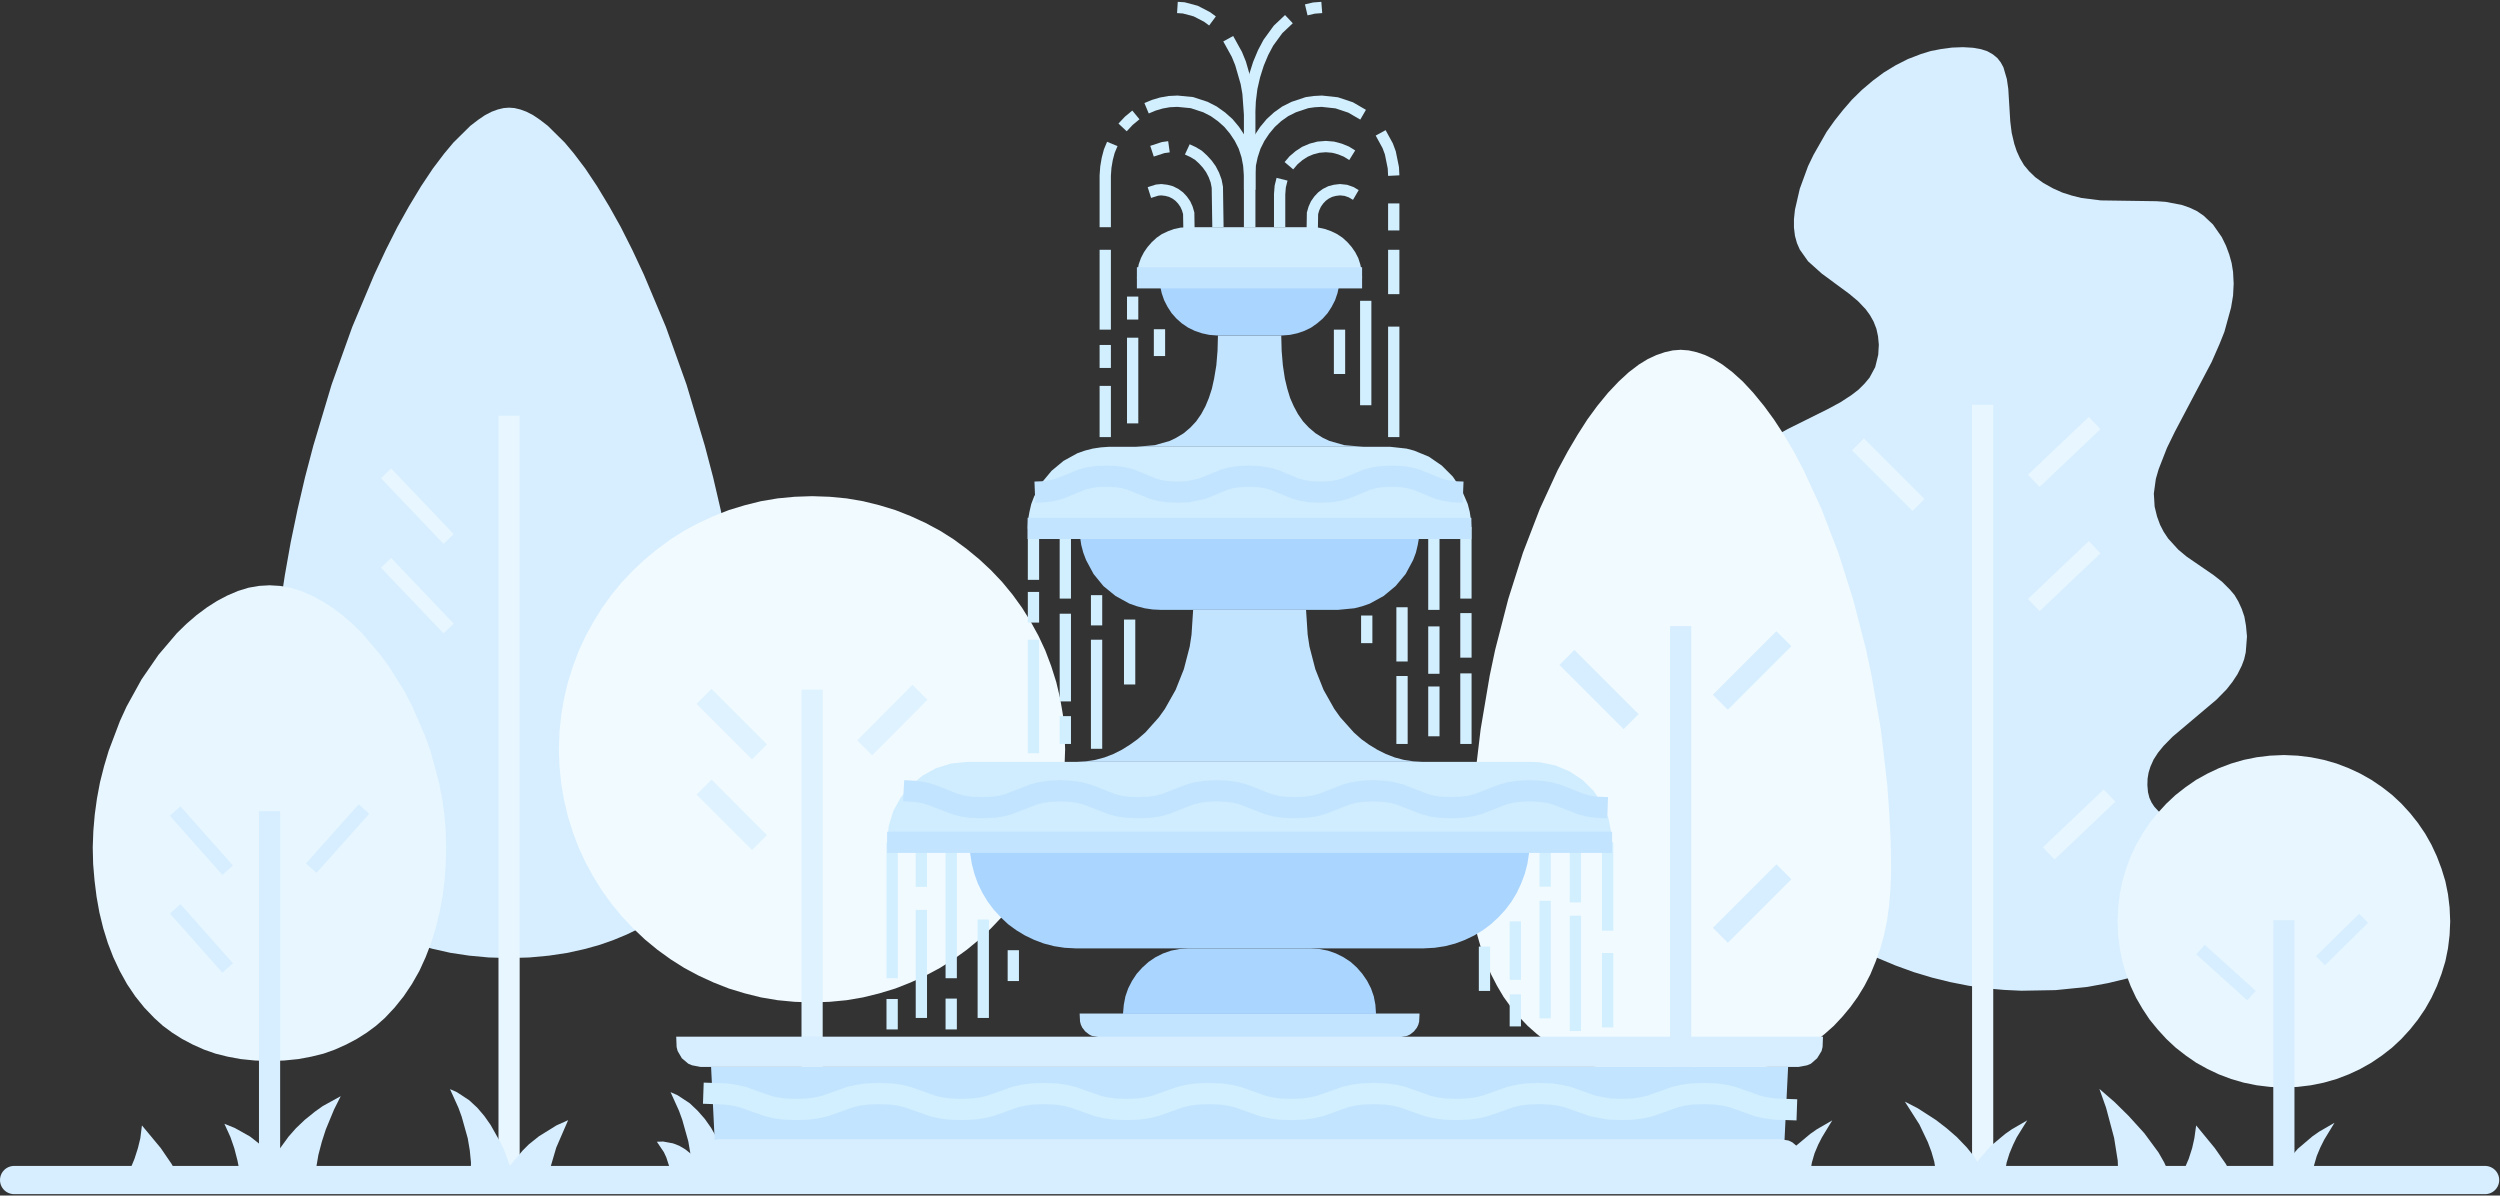 <svg height="593" node-id="1" sillyvg="true" template-height="593" template-width="1240" version="1.1" viewBox="0 0 1240 593" width="1240" xmlns="http://www.w3.org/2000/svg" xmlns:xlink="http://www.w3.org/1999/xlink"><rect x="0" y="0" width="1240" height="593" fill="#333333" stroke="none"/><defs node-id="131"></defs><g node-id="133"><g node-id="134"><path d="M 884.20 291.00 L 882.20 287.70 L 880.80 286.40 L 869.70 278.50 L 866.80 276.00 L 864.00 272.80 L 862.50 270.40 L 859.80 264.10 L 859.00 260.60 L 858.40 256.40 L 858.20 251.30 L 858.40 247.00 L 859.00 243.10 L 859.90 239.60 L 861.20 236.30 L 863.40 232.20 L 866.00 228.40 L 869.10 225.00 L 872.50 221.90 L 880.30 216.40 L 886.70 212.80 L 906.60 202.90 L 912.90 199.50 L 918.40 195.90 L 921.90 193.20 L 924.80 190.30 L 927.30 187.30 L 930.10 182.10 L 931.60 176.00 L 931.90 171.00 L 931.50 166.80 L 930.70 163.10 L 929.30 159.50 L 927.50 156.30 L 925.40 153.40 L 921.60 149.40 L 917.30 145.80 L 903.60 135.70 L 896.80 129.60 L 892.70 123.80 L 891.30 120.60 L 890.30 117.00 L 889.80 112.90 L 889.80 108.70 L 890.30 104.00 L 892.70 93.60 L 896.80 82.40 L 899.50 76.80 L 906.00 65.40 L 909.90 59.90 L 914.10 54.60 L 918.60 49.40 L 923.50 44.60 L 928.80 40.10 L 934.30 36.00 L 940.20 32.40 L 946.30 29.30 L 952.80 26.80 L 957.70 25.30 L 962.90 24.30 L 968.20 23.60 L 973.70 23.40 L 978.70 23.70 L 982.60 24.40 L 985.70 25.40 L 988.50 27.00 L 990.70 28.80 L 992.40 31.00 L 993.70 33.40 L 995.40 39.20 L 996.10 44.00 L 997.10 60.30 L 997.80 65.90 L 999.10 71.40 L 1000.30 75.00 L 1001.90 78.50 L 1003.90 81.90 L 1006.40 84.90 L 1009.50 87.90 L 1013.40 90.70 L 1018.20 93.40 L 1022.90 95.50 L 1027.60 97.00 L 1032.40 98.20 L 1042.00 99.40 L 1069.60 99.80 L 1074.00 100.10 L 1082.00 101.60 L 1085.80 102.90 L 1089.50 104.60 L 1092.90 106.90 L 1097.60 111.30 L 1102.00 117.60 L 1104.10 121.90 L 1105.70 126.20 L 1106.90 130.50 L 1107.60 134.90 L 1107.90 140.70 L 1107.60 146.60 L 1106.60 152.60 L 1103.30 164.60 L 1100.90 170.60 L 1097.00 179.50 L 1078.70 214.20 L 1074.80 222.20 L 1070.70 232.70 L 1069.30 237.50 L 1068.30 244.80 L 1068.70 251.30 L 1069.90 256.20 L 1071.40 260.30 L 1073.20 263.80 L 1075.40 267.10 L 1080.40 272.60 L 1084.60 276.10 L 1098.00 285.30 L 1102.20 288.60 L 1106.00 292.40 L 1108.30 295.10 L 1110.20 298.30 L 1111.90 302.00 L 1113.20 305.80 L 1114.00 310.30 L 1114.50 315.70 L 1113.90 323.50 L 1113.10 327.00 L 1111.90 330.20 L 1109.80 334.40 L 1107.30 338.20 L 1104.40 341.90 L 1099.40 347.00 L 1077.60 365.40 L 1073.10 370.00 L 1070.40 373.30 L 1068.20 376.70 L 1066.60 380.30 L 1065.70 383.20 L 1065.20 386.20 L 1065.10 389.40 L 1065.40 392.90 L 1066.10 395.70 L 1067.20 398.10 L 1068.60 400.20 L 1071.20 403.00 L 1074.50 405.50 L 1086.10 412.40 L 1092.60 417.20 L 1097.50 422.20 L 1099.50 425.00 L 1101.40 428.40 L 1103.00 432.40 L 1104.20 436.40 L 1105.10 441.30 L 1105.70 447.00 L 1105.50 450.10 L 1104.60 453.30 L 1103.10 456.60 L 1100.80 460.00 L 1098.20 463.00 L 1094.90 466.10 L 1091.00 469.20 L 1081.60 475.10 L 1070.40 480.20 L 1063.90 482.60 L 1055.20 485.30 L 1045.70 487.60 L 1035.40 489.50 L 1019.60 491.10 L 1002.60 491.40 L 994.00 491.00 L 985.20 490.20 L 976.30 488.90 L 967.20 487.10 L 958.30 484.90 L 949.30 482.20 L 940.20 478.90 L 931.10 475.10 L 922.30 470.80 L 913.50 465.80 L 904.70 460.20 L 896.00 453.90 L 888.50 447.80 L 882.10 442.00 L 876.70 436.60 L 872.20 431.40 L 868.00 425.70 L 864.50 420.20 L 861.80 415.00 L 859.70 410.10 L 858.10 404.80 L 856.90 399.70 L 856.20 394.80 L 856.10 390.00 L 856.40 383.50 L 857.30 377.20 L 858.80 371.10 L 860.70 365.00 L 865.60 353.20 L 877.90 328.10 L 881.40 320.40 L 883.30 315.10 L 884.70 310.10 L 885.60 305.30 L 885.90 301.60 L 885.70 298.00 L 885.20 294.50 L 884.20 291.00" fill="#d6eeff" fill-rule="evenodd" group-id="1,2" id="Fill-1" node-id="7" stroke="none" target-height="468" target-width="258.4" target-x="856.1" target-y="23.4"/><path d="M 983.40 206.00 L 983.40 574.80" fill="none" group-id="1,2" id="Stroke-3" node-id="8" stroke="#e8f6ff" stroke-linecap="square" stroke-width="10.5" target-height="368.8" target-width="0" target-x="983.4" target-y="206"/><path d="M 1019.20 420.40 L 1043.30 397.50" fill="none" group-id="1,2" id="Stroke-5" node-id="9" stroke="#e8f6ff" stroke-linecap="square" stroke-width="8.4" target-height="22.9" target-width="24.1" target-x="1019.2" target-y="397.5"/><path d="M 1011.80 297.20 L 1035.90 274.30" fill="none" group-id="1,2" id="Stroke-7" node-id="10" stroke="#e8f6ff" stroke-linecap="square" stroke-width="8.4" target-height="22.9" target-width="24.1" target-x="1011.8" target-y="274.3"/><path d="M 1215.30 457.00 L 1215.00 463.80 L 1214.20 470.40 L 1212.90 476.80 L 1211.00 483.00 L 1208.70 489.10 L 1206.00 494.90 L 1202.90 500.40 L 1199.30 505.70 L 1195.40 510.60 L 1191.10 515.30 L 1186.50 519.60 L 1181.50 523.50 L 1176.20 527.10 L 1170.70 530.20 L 1164.90 532.90 L 1158.90 535.20 L 1152.60 537.00 L 1146.20 538.30 L 1139.60 539.10 L 1132.80 539.40 L 1125.90 539.10 L 1119.30 538.30 L 1112.90 537.00 L 1106.70 535.20 L 1100.60 532.90 L 1094.90 530.20 L 1089.30 527.10 L 1084.10 523.50 L 1079.10 519.60 L 1074.50 515.30 L 1070.20 510.60 L 1066.20 505.70 L 1062.70 500.40 L 1059.50 494.90 L 1056.80 489.10 L 1054.50 483.00 L 1052.70 476.80 L 1051.40 470.40 L 1050.60 463.80 L 1050.30 457.00 L 1050.60 450.10 L 1051.40 443.50 L 1052.70 437.10 L 1054.50 430.90 L 1056.80 424.80 L 1059.50 419.00 L 1062.70 413.50 L 1066.20 408.20 L 1070.20 403.30 L 1074.50 398.60 L 1079.10 394.30 L 1084.10 390.40 L 1089.30 386.80 L 1094.90 383.70 L 1100.60 381.00 L 1106.70 378.70 L 1112.90 376.90 L 1119.30 375.60 L 1125.90 374.80 L 1132.80 374.50 L 1139.60 374.80 L 1146.20 375.60 L 1152.60 376.90 L 1158.90 378.70 L 1164.90 381.00 L 1170.70 383.70 L 1176.20 386.80 L 1181.50 390.40 L 1186.50 394.30 L 1191.10 398.60 L 1195.40 403.30 L 1199.30 408.20 L 1202.90 413.50 L 1206.00 419.00 L 1208.70 424.80 L 1211.00 430.90 L 1212.90 437.10 L 1214.20 443.50 L 1215.00 450.10 L 1215.30 457.00" fill="#e8f6ff" fill-rule="evenodd" group-id="1,2" id="Fill-9" node-id="11" stroke="none" target-height="164.9" target-width="165" target-x="1050.3" target-y="374.5"/><path d="M 1011.80 235.60 L 1035.90 212.70" fill="none" group-id="1,2" id="Stroke-11" node-id="12" stroke="#e8f6ff" stroke-linecap="square" stroke-width="8.4" target-height="22.9" target-width="24.1" target-x="1011.8" target-y="212.7"/><path d="M 948.60 247.50 L 924.50 223.40" fill="none" group-id="1,2" id="Stroke-13" node-id="13" stroke="#e8f6ff" stroke-linecap="square" stroke-width="8.4" target-height="24.1" target-width="24.1" target-x="924.5" target-y="223.4"/><path d="M 134.20 367.30 L 134.50 375.70 L 135.20 383.70 L 136.40 391.20 L 138.00 398.30 L 140.10 405.10 L 142.60 411.90 L 145.60 418.20 L 148.90 424.20 L 152.50 429.90 L 156.60 435.20 L 161.00 440.20 L 165.70 445.00 L 170.80 449.30 L 176.20 453.40 L 182.00 457.20 L 187.90 460.50 L 194.10 463.50 L 200.60 466.20 L 207.40 468.60 L 214.50 470.60 L 223.40 472.60 L 232.70 474.00 L 242.40 474.90 L 252.50 475.20 L 262.60 474.90 L 272.30 474.00 L 281.60 472.60 L 290.50 470.60 L 297.60 468.60 L 304.40 466.20 L 310.90 463.50 L 317.10 460.50 L 323.00 457.20 L 328.80 453.40 L 334.20 449.30 L 339.30 445.00 L 344.00 440.20 L 348.40 435.20 L 352.50 429.90 L 356.10 424.20 L 359.40 418.20 L 362.40 411.90 L 364.90 405.10 L 367.00 398.30 L 368.60 391.20 L 369.80 383.70 L 370.50 375.70 L 370.80 367.30 L 370.50 351.10 L 369.60 334.70 L 368.10 318.10 L 366.20 301.60 L 363.70 285.20 L 360.80 268.90 L 357.40 252.60 L 353.70 236.70 L 349.60 221.10 L 340.50 190.70 L 330.30 162.20 L 319.40 136.30 L 313.60 123.90 L 307.90 112.60 L 302.20 102.40 L 296.10 92.30 L 290.30 83.60 L 284.70 76.20 L 280.10 70.70 L 271.70 62.40 L 267.80 59.40 L 264.40 57.10 L 261.10 55.40 L 258.10 54.30 L 255.20 53.60 L 252.50 53.40 L 249.80 53.60 L 246.90 54.30 L 243.90 55.40 L 240.60 57.10 L 237.20 59.40 L 233.30 62.40 L 224.90 70.70 L 220.30 76.20 L 214.70 83.60 L 208.90 92.30 L 202.80 102.40 L 197.10 112.60 L 191.40 123.90 L 185.60 136.30 L 174.70 162.20 L 164.50 190.70 L 155.40 221.10 L 151.30 236.70 L 147.60 252.60 L 144.20 268.90 L 141.30 285.20 L 138.80 301.60 L 136.90 318.10 L 135.40 334.70 L 134.50 351.10 L 134.20 367.30" fill="#d6eeff" fill-rule="evenodd" group-id="1,2" id="Fill-15" node-id="14" stroke="none" target-height="421.8" target-width="236.6" target-x="134.2" target-y="53.4"/><path d="M 252.50 211.40 L 252.50 574.80" fill="none" group-id="1,2" id="Stroke-17" node-id="15" stroke="#e8f6ff" stroke-linecap="square" stroke-width="10.5" target-height="363.4" target-width="0" target-x="252.5" target-y="211.4"/><path d="M 220.10 309.20 L 193.90 281.70" fill="none" group-id="1,2" id="Stroke-19" node-id="16" stroke="#e8f6ff" stroke-linecap="square" stroke-width="7" target-height="27.5" target-width="26.2" target-x="193.9" target-y="281.7"/><path d="M 220.10 264.80 L 193.90 237.30" fill="none" group-id="1,2" id="Stroke-21" node-id="17" stroke="#e8f6ff" stroke-linecap="square" stroke-width="7" target-height="27.5" target-width="26.2" target-x="193.9" target-y="237.3"/><path d="M 528.30 371.70 L 528.00 380.30 L 527.20 388.80 L 525.80 397.00 L 523.90 405.00 L 521.40 412.90 L 518.50 420.60 L 515.10 427.90 L 511.20 435.00 L 506.90 441.90 L 502.20 448.40 L 497.10 454.60 L 491.60 460.40 L 485.70 466.00 L 479.50 471.10 L 473.00 475.80 L 466.20 480.10 L 459.10 483.90 L 451.70 487.30 L 444.10 490.30 L 436.20 492.70 L 428.10 494.70 L 419.90 496.10 L 411.50 496.90 L 402.80 497.20 L 394.10 496.90 L 385.70 496.10 L 377.40 494.70 L 369.40 492.70 L 361.50 490.30 L 353.90 487.30 L 346.50 483.90 L 339.40 480.10 L 332.60 475.80 L 326.10 471.10 L 319.90 466.00 L 314.00 460.40 L 308.50 454.60 L 303.40 448.40 L 298.70 441.90 L 294.40 435.00 L 290.50 427.90 L 287.10 420.60 L 284.20 412.90 L 281.70 405.00 L 279.80 397.00 L 278.40 388.80 L 277.50 380.30 L 277.20 371.70 L 277.50 363.00 L 278.40 354.50 L 279.80 346.30 L 281.70 338.30 L 284.20 330.40 L 287.10 322.70 L 290.50 315.40 L 294.40 308.30 L 298.70 301.40 L 303.40 294.90 L 308.50 288.70 L 314.00 282.90 L 319.90 277.40 L 326.10 272.30 L 332.60 267.50 L 339.40 263.20 L 346.50 259.40 L 353.90 256.00 L 361.50 253.00 L 369.40 250.60 L 377.40 248.60 L 385.70 247.20 L 394.10 246.40 L 402.80 246.10 L 411.50 246.40 L 419.90 247.20 L 428.10 248.60 L 436.20 250.60 L 444.10 253.00 L 451.70 256.00 L 459.10 259.40 L 466.20 263.20 L 473.00 267.50 L 479.50 272.30 L 485.70 277.40 L 491.60 282.90 L 497.10 288.70 L 502.20 294.90 L 506.90 301.40 L 511.20 308.30 L 515.10 315.40 L 518.50 322.70 L 521.40 330.40 L 523.90 338.30 L 525.80 346.30 L 527.20 354.50 L 528.00 363.00 L 528.30 371.70" fill="#f1faff" fill-rule="evenodd" group-id="1,2" id="Fill-23" node-id="18" stroke="none" target-height="251.1" target-width="251.1" target-x="277.2" target-y="246.1"/><path d="M 402.80 347.30 L 402.80 578.70" fill="none" group-id="1,2" id="Stroke-25" node-id="19" stroke="#def2ff" stroke-linecap="square" stroke-width="10.5" target-height="231.4" target-width="0" target-x="402.8" target-y="347.3"/><path d="M 432.60 367.20 L 452.60 347.10" fill="none" group-id="1,2" id="Stroke-27" node-id="20" stroke="#def2ff" stroke-linecap="square" stroke-width="10.5" target-height="20.1" target-width="20" target-x="432.6" target-y="347.1"/><path d="M 373.00 414.20 L 352.90 394.10" fill="none" group-id="1,2" id="Stroke-29" node-id="21" stroke="#def2ff" stroke-linecap="square" stroke-width="10.5" target-height="20.1" target-width="20.1" target-x="352.9" target-y="394.1"/><path d="M 373.00 369.20 L 352.90 349.10" fill="none" group-id="1,2" id="Stroke-31" node-id="22" stroke="#def2ff" stroke-linecap="square" stroke-width="10.5" target-height="20.1" target-width="20.1" target-x="352.9" target-y="349.1"/><path d="M 1132.80 461.70 L 1132.80 574.80" fill="none" group-id="1,2" id="Stroke-33" node-id="23" stroke="#d6eeff" stroke-linecap="square" stroke-width="10.5" target-height="113.1" target-width="0" target-x="1132.8" target-y="461.7"/><path d="M 1153.20 474.30 L 1170.10 457.70" fill="none" group-id="1,2" id="Stroke-35" node-id="24" stroke="#d6eeff" stroke-linecap="square" stroke-width="6.3" target-height="16.6" target-width="16.9" target-x="1153.2" target-y="457.7"/><path d="M 1114.40 491.70 L 1093.80 473.10" fill="none" group-id="1,2" id="Stroke-37" node-id="25" stroke="#d6eeff" stroke-linecap="square" stroke-width="6.3" target-height="18.6" target-width="20.6" target-x="1093.8" target-y="473.1"/><path d="M 938.00 431.90 L 937.70 440.70 L 937.00 448.90 L 936.00 456.50 L 934.50 463.70 L 932.70 470.30 L 930.30 477.00 L 927.70 483.30 L 924.70 489.10 L 921.40 494.50 L 917.80 499.50 L 913.80 504.30 L 909.60 508.80 L 905.10 512.80 L 900.30 516.60 L 895.20 520.00 L 888.60 523.70 L 881.60 526.90 L 874.30 529.70 L 866.60 532.00 L 858.80 533.70 L 850.70 534.90 L 842.30 535.60 L 833.60 535.90 L 824.90 535.60 L 816.60 534.90 L 808.50 533.70 L 800.70 532.00 L 792.90 529.70 L 785.60 526.90 L 778.60 523.70 L 772.00 520.00 L 767.00 516.60 L 762.20 512.80 L 757.70 508.80 L 753.40 504.30 L 749.40 499.50 L 745.80 494.50 L 742.60 489.10 L 739.60 483.30 L 736.90 477.00 L 734.60 470.30 L 732.70 463.70 L 731.30 456.50 L 730.20 448.90 L 729.50 440.70 L 729.20 431.90 L 729.50 417.60 L 730.10 403.40 L 731.10 389.40 L 734.40 361.70 L 738.90 335.10 L 741.60 322.30 L 748.10 297.10 L 755.40 274.10 L 763.80 252.30 L 772.60 233.20 L 777.60 223.90 L 782.50 215.60 L 787.30 208.10 L 792.20 201.40 L 797.60 194.80 L 802.90 189.20 L 807.90 184.60 L 812.90 180.80 L 817.30 178.10 L 821.60 176.10 L 825.70 174.70 L 829.70 173.80 L 833.60 173.50 L 837.60 173.80 L 841.60 174.70 L 845.70 176.10 L 849.90 178.10 L 854.30 180.80 L 859.30 184.60 L 864.40 189.20 L 869.60 194.80 L 875.00 201.40 L 879.90 208.10 L 884.80 215.60 L 889.70 223.90 L 894.60 233.20 L 903.40 252.30 L 911.80 274.10 L 919.10 297.10 L 925.60 322.30 L 928.30 335.10 L 932.90 361.70 L 936.10 389.40 L 937.10 403.40 L 937.80 417.60 L 938.00 431.90" fill="#f1faff" fill-rule="evenodd" group-id="1,2" id="Fill-39" node-id="26" stroke="none" target-height="362.4" target-width="208.8" target-x="729.2" target-y="173.5"/><path d="M 833.60 315.80 L 833.60 574.80" fill="none" group-id="1,2" id="Stroke-41" node-id="27" stroke="#d6eeff" stroke-linecap="square" stroke-width="10.5" target-height="259" target-width="0" target-x="833.6" target-y="315.8"/><path d="M 857.00 460.20 L 881.10 436.10" fill="none" group-id="1,2" id="Stroke-43" node-id="28" stroke="#d6eeff" stroke-linecap="square" stroke-width="10.5" target-height="24.1" target-width="24.1" target-x="857" target-y="436.1"/><path d="M 857.00 344.60 L 881.10 320.50" fill="none" group-id="1,2" id="Stroke-45" node-id="29" stroke="#d6eeff" stroke-linecap="square" stroke-width="10.5" target-height="24.1" target-width="24.1" target-x="857" target-y="320.5"/><path d="M 805.30 354.20 L 780.90 329.80" fill="none" group-id="1,2" id="Stroke-47" node-id="30" stroke="#d6eeff" stroke-linecap="square" stroke-width="10.5" target-height="24.4" target-width="24.4" target-x="780.9" target-y="329.8"/><path d="M 221.30 420.30 L 221.10 428.60 L 220.50 436.80 L 219.50 444.80 L 218.00 452.60 L 216.10 460.40 L 213.80 467.80 L 211.10 474.80 L 208.00 481.60 L 204.30 488.10 L 200.20 494.20 L 195.70 499.80 L 190.80 505.00 L 186.50 508.80 L 181.90 512.20 L 177.00 515.30 L 171.70 518.10 L 166.10 520.60 L 160.50 522.60 L 154.40 524.10 L 148.00 525.30 L 141.10 526.00 L 133.70 526.30 L 126.30 526.00 L 119.40 525.30 L 112.90 524.10 L 106.90 522.60 L 101.20 520.60 L 95.60 518.10 L 90.30 515.30 L 85.40 512.20 L 80.80 508.80 L 76.60 505.00 L 71.60 499.80 L 67.10 494.20 L 63.00 488.10 L 59.40 481.60 L 56.20 474.80 L 53.50 467.80 L 51.20 460.40 L 49.30 452.60 L 47.90 444.80 L 46.90 436.80 L 46.20 428.60 L 46.00 420.30 L 46.30 412.10 L 47.00 404.00 L 48.10 396.00 L 49.60 388.00 L 51.60 380.10 L 53.90 372.40 L 59.50 357.60 L 62.80 350.40 L 70.20 337.00 L 78.60 324.80 L 87.70 314.10 L 92.40 309.50 L 97.50 305.10 L 102.60 301.30 L 107.60 298.10 L 112.70 295.40 L 118.10 293.10 L 123.30 291.50 L 128.50 290.60 L 133.70 290.30 L 138.80 290.60 L 144.00 291.50 L 149.30 293.10 L 154.60 295.40 L 159.70 298.10 L 164.80 301.30 L 169.80 305.10 L 174.90 309.50 L 179.60 314.10 L 188.70 324.80 L 193.10 330.80 L 201.00 343.50 L 204.50 350.40 L 210.80 364.90 L 213.50 372.40 L 217.70 388.00 L 219.30 396.00 L 220.40 404.00 L 221.10 412.10 L 221.30 420.30" fill="#e8f6ff" fill-rule="evenodd" group-id="1,2" id="Fill-49" node-id="31" stroke="none" target-height="236" target-width="175.3" target-x="46" target-y="290.3"/><path d="M 133.70 407.60 L 133.70 574.80" fill="none" group-id="1,2" id="Stroke-51" node-id="32" stroke="#d6eeff" stroke-linecap="square" stroke-width="10.5" target-height="167.2" target-width="0" target-x="133.7" target-y="407.6"/><path d="M 156.70 428.00 L 178.20 403.90" fill="none" group-id="1,2" id="Stroke-53" node-id="33" stroke="#d6eeff" stroke-linecap="square" stroke-width="7" target-height="24.1" target-width="21.5" target-x="156.7" target-y="403.9"/><path d="M 110.60 477.50 L 89.20 453.40" fill="none" group-id="1,2" id="Stroke-55" node-id="34" stroke="#d6eeff" stroke-linecap="square" stroke-width="7" target-height="24.1" target-width="21.4" target-x="89.2" target-y="453.4"/><path d="M 110.60 429.00 L 89.20 404.90" fill="none" group-id="1,2" id="Stroke-57" node-id="35" stroke="#d6eeff" stroke-linecap="square" stroke-width="7" target-height="24.1" target-width="21.4" target-x="89.2" target-y="404.9"/><path d="M 373.10 542.50 L 369.70 551.90 L 368.40 556.20 L 366.10 566.90 L 365.20 572.80 L 364.80 578.90 L 364.80 585.00 L 333.20 585.00 L 332.70 580.90 L 330.50 574.10 L 329.30 571.50 L 325.80 566.30 L 328.90 566.20 L 333.80 567.10 L 336.90 568.30 L 339.80 570.00 L 343.10 572.60 L 345.10 574.70 L 349.10 580.60 L 353.00 568.70 L 356.90 560.20 L 359.40 555.80 L 362.30 551.70 L 365.50 548.00 L 367.90 545.90 L 373.10 542.50" fill="#d6eeff" fill-rule="evenodd" group-id="1,2" id="Fill-59" node-id="36" stroke="none" target-height="42.5" target-width="47.3" target-x="325.8" target-y="542.5"/><path d="M 332.60 541.70 L 336.80 551.00 L 338.40 555.40 L 341.40 566.10 L 342.40 572.00 L 343.00 578.10 L 342.90 584.20 L 382.00 584.20 L 382.60 579.90 L 385.30 570.70 L 391.20 557.10 L 385.30 559.70 L 376.70 565.10 L 371.70 569.10 L 368.60 572.20 L 362.30 579.70 L 359.30 571.60 L 357.50 567.90 L 352.70 559.40 L 349.60 555.00 L 346.10 551.00 L 342.10 547.20 L 336.00 543.20 L 332.60 541.70" fill="#d6eeff" fill-rule="evenodd" group-id="1,2" id="Fill-61" node-id="37" stroke="none" target-height="42.5" target-width="58.6" target-x="332.6" target-y="541.7"/><path d="M 944.80 546.40 L 952.00 557.70 L 956.20 566.50 L 958.00 571.30 L 959.40 576.20 L 960.20 581.10 L 983.70 581.10 L 981.20 576.80 L 978.50 572.80 L 975.50 569.10 L 970.50 563.90 L 965.40 559.50 L 960.20 555.50 L 951.20 549.70 L 944.80 546.40" fill="#d6eeff" fill-rule="evenodd" group-id="1,2" id="Fill-63" node-id="38" stroke="none" target-height="34.7" target-width="38.9" target-x="944.8" target-y="546.4"/><path d="M 1005.50 555.70 L 1000.30 564.10 L 998.50 567.80 L 996.70 572.10 L 995.30 576.60 L 994.50 581.10 L 977.90 581.10 L 981.60 575.10 L 987.30 568.50 L 994.60 562.40 L 997.90 560.10 L 1005.50 555.70" fill="#d6eeff" fill-rule="evenodd" group-id="1,2" id="Fill-65" node-id="39" stroke="none" target-height="25.4" target-width="27.6" target-x="977.9" target-y="555.7"/><path d="M 1157.90 556.90 L 1152.80 565.30 L 1150.90 569.10 L 1149.10 573.40 L 1147.80 577.90 L 1147.00 582.40 L 1130.40 582.40 L 1134.10 576.30 L 1139.70 569.80 L 1147.00 563.60 L 1150.30 561.30 L 1157.90 556.90" fill="#d6eeff" fill-rule="evenodd" group-id="1,2" id="Fill-67" node-id="40" stroke="none" target-height="25.5" target-width="27.5" target-x="1130.4" target-y="556.9"/><path d="M 908.80 555.70 L 903.70 564.10 L 901.80 567.80 L 900.00 572.10 L 898.70 576.60 L 897.90 581.10 L 881.30 581.10 L 885.00 575.10 L 890.60 568.50 L 897.90 562.40 L 901.20 560.10 L 908.80 555.70" fill="#d6eeff" fill-rule="evenodd" group-id="1,2" id="Fill-69" node-id="41" stroke="none" target-height="25.4" target-width="27.5" target-x="881.3" target-y="555.7"/><path d="M 1075.50 581.10 L 1050.60 581.10 L 1050.40 575.70 L 1048.60 564.40 L 1044.60 549.40 L 1041.30 540.10 L 1048.70 546.50 L 1055.80 553.50 L 1063.60 562.10 L 1070.60 571.60 L 1073.40 576.50 L 1075.50 581.10" fill="#d6eeff" fill-rule="evenodd" group-id="1,2" id="Fill-71" node-id="42" stroke="none" target-height="41" target-width="34.2" target-x="1041.3" target-y="540.1"/><path d="M 1082.90 581.10 L 1085.60 574.80 L 1087.30 569.50 L 1088.40 564.60 L 1089.30 558.20 L 1098.50 569.40 L 1104.00 577.30 L 1106.10 581.10 L 1082.90 581.10 Z" fill="#d6eeff" fill-rule="evenodd" group-id="1,2" id="Fill-73" node-id="43" stroke="none" target-height="22.9" target-width="23.2" target-x="1082.9" target-y="558.2"/><path d="M 64.10 581.10 L 66.70 574.80 L 68.40 569.50 L 69.60 564.60 L 70.40 558.20 L 79.70 569.40 L 85.10 577.30 L 87.20 581.10 L 64.10 581.10 Z" fill="#d6eeff" fill-rule="evenodd" group-id="1,2" id="Fill-75" node-id="44" stroke="none" target-height="22.9" target-width="23.1" target-x="64.1" target-y="558.2"/><path d="M 223.20 540.20 L 227.40 549.50 L 229.00 553.90 L 232.00 564.60 L 233.00 570.50 L 233.60 576.60 L 233.50 582.70 L 272.60 582.70 L 273.20 578.40 L 275.90 569.20 L 281.80 555.60 L 276.00 558.20 L 267.30 563.60 L 262.30 567.60 L 259.20 570.70 L 252.90 578.20 L 249.90 570.10 L 248.10 566.40 L 243.30 557.90 L 240.20 553.50 L 236.70 549.40 L 232.70 545.70 L 226.60 541.70 L 223.20 540.20" fill="#d6eeff" fill-rule="evenodd" group-id="1,2" id="Fill-77" node-id="45" stroke="none" target-height="42.5" target-width="58.6" target-x="223.2" target-y="540.2"/><path d="M 169.00 543.70 L 165.70 550.30 L 161.60 560.20 L 159.60 566.40 L 157.90 572.90 L 156.70 580.00 L 119.40 583.80 L 117.80 575.70 L 116.20 569.50 L 114.30 564.00 L 111.30 557.40 L 116.50 559.50 L 124.00 563.70 L 128.10 566.90 L 130.60 569.30 L 135.40 575.30 L 138.00 570.80 L 143.10 563.80 L 146.80 559.60 L 151.10 555.50 L 156.30 551.30 L 160.10 548.60 L 169.00 543.70" fill="#d6eeff" fill-rule="evenodd" group-id="1,2" id="Fill-79" node-id="46" stroke="none" target-height="40.1" target-width="57.7" target-x="111.3" target-y="543.7"/><path d="M 535.50 262.10 L 704.10 262.10 L 703.90 266.30 L 703.20 270.30 L 702.30 274.10 L 700.90 277.80 L 697.20 284.70 L 692.20 290.70 L 686.30 295.60 L 679.40 299.40 L 675.70 300.70 L 671.80 301.70 L 663.60 302.50 L 575.90 302.50 L 571.70 302.30 L 567.70 301.70 L 563.90 300.70 L 560.20 299.40 L 553.30 295.60 L 547.30 290.70 L 542.40 284.70 L 538.70 277.80 L 537.30 274.10 L 536.30 270.30 L 535.70 266.30 L 535.50 262.10" fill="#aad5ff" fill-rule="evenodd" group-id="1,2" id="Fill-81" node-id="47" stroke="none" target-height="40.4" target-width="168.6" target-x="535.5" target-y="262.1"/><path d="M 535.50 502.70 L 704.10 502.70 L 703.90 506.70 L 703.50 508.20 L 702.80 509.70 L 701.30 511.60 L 699.40 513.10 L 697.90 513.80 L 694.60 514.40 L 544.90 514.40 L 541.60 513.80 L 540.20 513.10 L 538.30 511.60 L 536.80 509.70 L 536.10 508.20 L 535.70 506.70 L 535.50 502.70 Z" fill="#c3e4ff" fill-rule="evenodd" group-id="1,2" id="Fill-83" node-id="48" stroke="none" target-height="11.7" target-width="168.6" target-x="535.5" target-y="502.7"/><path d="M 799.60 417.80 L 440.00 417.80 L 440.80 409.70 L 443.10 402.20 L 446.80 395.50 L 451.70 389.60 L 457.60 384.70 L 464.30 381.00 L 471.80 378.70 L 479.80 377.90 L 759.70 377.90 L 763.90 378.10 L 771.60 379.70 L 778.70 382.70 L 785.10 387.00 L 790.50 392.40 L 794.70 398.70 L 797.80 405.90 L 799.30 413.60 L 799.60 417.80" fill="#cfedff" fill-rule="evenodd" group-id="1,2" id="Fill-85" node-id="49" stroke="none" target-height="39.9" target-width="359.6" target-x="440" target-y="377.9"/><path d="M 480.90 417.80 L 758.70 417.80 L 758.40 423.20 L 757.60 428.40 L 756.30 433.40 L 754.50 438.20 L 752.30 442.90 L 749.70 447.20 L 746.70 451.20 L 743.30 454.90 L 739.50 458.40 L 735.50 461.40 L 731.20 464.00 L 726.60 466.20 L 721.80 468.00 L 716.80 469.30 L 711.60 470.10 L 706.10 470.40 L 533.50 470.40 L 528.00 470.10 L 522.80 469.30 L 517.80 468.00 L 513.00 466.20 L 508.40 464.00 L 504.10 461.40 L 500.00 458.40 L 496.30 454.90 L 492.90 451.20 L 489.90 447.20 L 487.30 442.90 L 485.00 438.20 L 483.30 433.40 L 482.00 428.40 L 481.20 423.20 L 480.90 417.80" fill="#aad5ff" fill-rule="evenodd" group-id="1,2" id="Fill-87" node-id="50" stroke="none" target-height="52.6" target-width="277.8" target-x="480.9" target-y="417.8"/><path d="M 705.70 377.90 L 533.90 377.90 L 538.70 377.60 L 543.30 376.90 L 547.80 375.70 L 552.20 374.00 L 556.40 371.90 L 560.40 369.40 L 564.30 366.60 L 568.10 363.30 L 574.80 355.80 L 577.80 351.60 L 583.10 342.20 L 587.20 331.90 L 590.10 320.70 L 591.00 314.80 L 591.80 302.50 L 647.80 302.50 L 648.60 314.80 L 649.50 320.70 L 652.40 331.90 L 656.50 342.20 L 661.80 351.60 L 664.80 355.80 L 671.50 363.30 L 675.20 366.60 L 679.10 369.40 L 683.20 371.90 L 687.40 374.00 L 691.80 375.70 L 696.30 376.90 L 700.90 377.60 L 705.70 377.90" fill="#c3e4ff" fill-rule="evenodd" group-id="1,2" id="Fill-89" node-id="51" stroke="none" target-height="75.4" target-width="171.8" target-x="533.9" target-y="302.5"/><path d="M 676.10 221.60 L 563.50 221.60 L 572.80 220.80 L 580.20 218.70 L 583.30 217.20 L 587.10 214.90 L 590.40 212.10 L 593.30 209.00 L 595.80 205.40 L 597.90 201.50 L 599.60 197.40 L 601.10 192.80 L 602.20 187.80 L 603.30 181.20 L 603.90 174.00 L 604.10 166.40 L 635.50 166.40 L 635.70 174.00 L 636.30 181.20 L 637.30 187.80 L 638.50 192.80 L 639.90 197.40 L 641.70 201.50 L 643.80 205.40 L 646.30 209.00 L 649.20 212.10 L 652.50 214.90 L 656.20 217.20 L 659.40 218.70 L 666.80 220.80 L 676.10 221.60" fill="#c3e4ff" fill-rule="evenodd" group-id="1,2" id="Fill-91" node-id="52" stroke="none" target-height="55.2" target-width="112.6" target-x="563.5" target-y="166.4"/><path d="M 729.80 262.10 L 509.70 262.10 L 509.90 257.90 L 510.60 253.90 L 511.50 250.00 L 512.90 246.30 L 516.60 239.50 L 521.60 233.50 L 527.50 228.60 L 534.40 224.80 L 538.10 223.50 L 542.00 222.50 L 546.00 221.90 L 550.20 221.60 L 689.40 221.60 L 697.60 222.50 L 701.40 223.50 L 708.70 226.50 L 715.10 230.90 L 720.60 236.40 L 724.90 242.80 L 728.00 250.00 L 729.00 253.90 L 729.60 257.90 L 729.80 262.10 Z" fill="#cfedff" fill-rule="evenodd" group-id="1,2" id="Fill-93" node-id="53" stroke="none" target-height="40.5" target-width="220.1" target-x="509.7" target-y="221.6"/><path d="M 884.30 582.10 L 355.30 582.10 L 352.70 529.20 L 886.90 529.20 Z" fill="#c3e4ff" fill-rule="evenodd" group-id="1,2" id="Fill-95" node-id="54" stroke="none" target-height="52.9" target-width="534.2" target-x="352.7" target-y="529.2"/><path d="M 892.10 529.20 L 347.50 529.20 L 343.30 528.40 L 341.40 527.60 L 338.20 524.90 L 336.10 521.30 L 335.60 519.30 L 335.40 514.20 L 904.20 514.20 L 904.00 519.30 L 903.50 521.30 L 901.30 524.90 L 898.20 527.60 L 896.30 528.40 L 892.10 529.20" fill="#d6eeff" fill-rule="evenodd" group-id="1,2" id="Fill-97" node-id="55" stroke="none" target-height="15" target-width="568.8" target-x="335.4" target-y="514.2"/><path d="M 356.70 565.00 L 882.90 565.00 L 887.10 565.70 L 889.00 566.60 L 892.20 569.30 L 894.30 572.90 L 894.80 574.90 L 895.10 580.00 L 344.50 580.00 L 344.70 574.90 L 345.30 572.90 L 347.40 569.30 L 350.50 566.60 L 352.40 565.70 L 356.70 565.00" fill="#d6eeff" fill-rule="evenodd" group-id="1,2" id="Fill-99" node-id="56" stroke="none" target-height="15" target-width="550.6" target-x="344.5" target-y="565"/><path d="M 442.50 417.90 L 442.50 485.20" fill="none" group-id="1,2" id="Stroke-101" node-id="57" stroke="#d1efff" stroke-linecap="butt" stroke-width="5.6" target-height="67.3" target-width="0" target-x="442.5" target-y="417.9"/><path d="M 442.50 495.50 L 442.50 510.60" fill="none" group-id="1,2" id="Stroke-103" node-id="58" stroke="#d1efff" stroke-linecap="butt" stroke-width="5.6" target-height="15.1" target-width="0" target-x="442.5" target-y="495.5"/><path d="M 471.80 417.90 L 471.80 485.20" fill="none" group-id="1,2" id="Stroke-105" node-id="59" stroke="#d1efff" stroke-linecap="butt" stroke-width="5.6" target-height="67.3" target-width="0" target-x="471.8" target-y="417.9"/><path d="M 471.80 495.30 L 471.80 510.60" fill="none" group-id="1,2" id="Stroke-107" node-id="60" stroke="#d1efff" stroke-linecap="butt" stroke-width="5.6" target-height="15.3" target-width="0" target-x="471.8" target-y="495.3"/><path d="M 502.60 471.30 L 502.60 486.60" fill="none" group-id="1,2" id="Stroke-109" node-id="61" stroke="#d1efff" stroke-linecap="butt" stroke-width="5.6" target-height="15.3" target-width="0" target-x="502.6" target-y="471.3"/><path d="M 560.30 307.30 L 560.30 339.50" fill="none" group-id="1,2" id="Stroke-111" node-id="62" stroke="#d1efff" stroke-linecap="butt" stroke-width="5.6" target-height="32.2" target-width="0" target-x="560.3" target-y="307.3"/><path d="M 677.90 305.30 L 677.90 319.00" fill="none" group-id="1,2" id="Stroke-113" node-id="63" stroke="#d1efff" stroke-linecap="butt" stroke-width="5.6" target-height="13.7" target-width="0" target-x="677.9" target-y="305.3"/><path d="M 487.70 456.10 L 487.70 504.90" fill="none" group-id="1,2" id="Stroke-115" node-id="64" stroke="#d1efff" stroke-linecap="butt" stroke-width="5.6" target-height="48.8" target-width="0" target-x="487.7" target-y="456.1"/><path d="M 457.00 417.90 L 457.00 439.90" fill="none" group-id="1,2" id="Stroke-117" node-id="65" stroke="#d1efff" stroke-linecap="butt" stroke-width="5.6" target-height="22" target-width="0" target-x="457" target-y="417.9"/><path d="M 457.00 451.30 L 457.00 504.90" fill="none" group-id="1,2" id="Stroke-119" node-id="66" stroke="#d1efff" stroke-linecap="butt" stroke-width="5.6" target-height="53.6" target-width="0" target-x="457" target-y="451.3"/><path d="M 543.90 371.40 L 543.90 317.30" fill="none" group-id="1,2" id="Stroke-121" node-id="67" stroke="#d1efff" stroke-linecap="butt" stroke-width="5.6" target-height="54.1" target-width="0" target-x="543.9" target-y="317.3"/><path d="M 543.90 310.20 L 543.90 295.20" fill="none" group-id="1,2" id="Stroke-123" node-id="68" stroke="#d1efff" stroke-linecap="butt" stroke-width="5.6" target-height="15" target-width="0" target-x="543.9" target-y="295.2"/><path d="M 512.60 373.60 L 512.60 317.30" fill="none" group-id="1,2" id="Stroke-125" node-id="69" stroke="#d1efff" stroke-linecap="butt" stroke-width="5.6" target-height="56.3" target-width="0" target-x="512.6" target-y="317.3"/><path d="M 512.60 308.80 L 512.60 293.60" fill="none" group-id="1,2" id="Stroke-127" node-id="70" stroke="#d1efff" stroke-linecap="butt" stroke-width="5.6" target-height="15.2" target-width="0" target-x="512.6" target-y="293.6"/><path d="M 512.60 287.60 L 512.60 261.90" fill="none" group-id="1,2" id="Stroke-129" node-id="71" stroke="#d1efff" stroke-linecap="butt" stroke-width="5.6" target-height="25.7" target-width="0" target-x="512.6" target-y="261.9"/><path d="M 528.40 369.00 L 528.40 355.20" fill="none" group-id="1,2" id="Stroke-131" node-id="72" stroke="#d1efff" stroke-linecap="butt" stroke-width="5.6" target-height="13.8" target-width="0" target-x="528.4" target-y="355.2"/><path d="M 528.40 347.90 L 528.40 304.40" fill="none" group-id="1,2" id="Stroke-133" node-id="73" stroke="#d1efff" stroke-linecap="butt" stroke-width="5.6" target-height="43.5" target-width="0" target-x="528.4" target-y="304.4"/><path d="M 528.40 296.90 L 528.40 261.90" fill="none" group-id="1,2" id="Stroke-135" node-id="74" stroke="#d1efff" stroke-linecap="butt" stroke-width="5.6" target-height="35" target-width="0" target-x="528.4" target-y="261.9"/><path d="M 751.60 493.20 L 751.60 509.10" fill="none" group-id="1,2" id="Stroke-137" node-id="75" stroke="#d1efff" stroke-linecap="butt" stroke-width="5.6" target-height="15.9" target-width="0" target-x="751.6" target-y="493.2"/><path d="M 751.60 457.00 L 751.60 486.00" fill="none" group-id="1,2" id="Stroke-139" node-id="76" stroke="#d1efff" stroke-linecap="butt" stroke-width="5.6" target-height="29" target-width="0" target-x="751.6" target-y="457"/><path d="M 781.40 417.80 L 781.40 447.60" fill="none" group-id="1,2" id="Stroke-141" node-id="77" stroke="#d1efff" stroke-linecap="butt" stroke-width="5.6" target-height="29.8" target-width="0" target-x="781.4" target-y="417.8"/><path d="M 781.40 454.20 L 781.40 511.40" fill="none" group-id="1,2" id="Stroke-143" node-id="78" stroke="#d1efff" stroke-linecap="butt" stroke-width="5.6" target-height="57.2" target-width="0" target-x="781.4" target-y="454.2"/><path d="M 797.40 417.80 L 797.40 461.60" fill="none" group-id="1,2" id="Stroke-145" node-id="79" stroke="#d1efff" stroke-linecap="butt" stroke-width="5.6" target-height="43.8" target-width="0" target-x="797.4" target-y="417.8"/><path d="M 797.40 472.70 L 797.40 509.60" fill="none" group-id="1,2" id="Stroke-147" node-id="80" stroke="#d1efff" stroke-linecap="butt" stroke-width="5.6" target-height="36.9" target-width="0" target-x="797.4" target-y="472.7"/><path d="M 766.40 417.80 L 766.40 439.80" fill="none" group-id="1,2" id="Stroke-149" node-id="81" stroke="#d1efff" stroke-linecap="butt" stroke-width="5.6" target-height="22" target-width="0" target-x="766.4" target-y="417.8"/><path d="M 736.30 469.50 L 736.30 491.50" fill="none" group-id="1,2" id="Stroke-151" node-id="82" stroke="#d1efff" stroke-linecap="butt" stroke-width="5.6" target-height="22" target-width="0" target-x="736.3" target-y="469.5"/><path d="M 766.40 446.80 L 766.40 505.10" fill="none" group-id="1,2" id="Stroke-153" node-id="83" stroke="#d1efff" stroke-linecap="butt" stroke-width="5.6" target-height="58.3" target-width="0" target-x="766.4" target-y="446.8"/><path d="M 711.20 261.50 L 711.20 302.50" fill="none" group-id="1,2" id="Stroke-155" node-id="84" stroke="#d1efff" stroke-linecap="butt" stroke-width="5.6" target-height="41" target-width="0" target-x="711.2" target-y="261.5"/><path d="M 711.20 310.70 L 711.20 334.20" fill="none" group-id="1,2" id="Stroke-157" node-id="85" stroke="#d1efff" stroke-linecap="butt" stroke-width="5.6" target-height="23.5" target-width="0" target-x="711.2" target-y="310.7"/><path d="M 711.20 340.50 L 711.20 365.20" fill="none" group-id="1,2" id="Stroke-159" node-id="86" stroke="#d1efff" stroke-linecap="butt" stroke-width="5.6" target-height="24.7" target-width="0" target-x="711.2" target-y="340.5"/><path d="M 727.10 261.50 L 727.10 296.90" fill="none" group-id="1,2" id="Stroke-161" node-id="87" stroke="#d1efff" stroke-linecap="butt" stroke-width="5.6" target-height="35.4" target-width="0" target-x="727.1" target-y="261.5"/><path d="M 727.10 304.10 L 727.10 326.20" fill="none" group-id="1,2" id="Stroke-163" node-id="88" stroke="#d1efff" stroke-linecap="butt" stroke-width="5.6" target-height="22.1" target-width="0" target-x="727.1" target-y="304.1"/><path d="M 727.10 334.00 L 727.10 369.00" fill="none" group-id="1,2" id="Stroke-165" node-id="89" stroke="#d1efff" stroke-linecap="butt" stroke-width="5.6" target-height="35" target-width="0" target-x="727.1" target-y="334"/><path d="M 695.40 301.20 L 695.40 328.10" fill="none" group-id="1,2" id="Stroke-167" node-id="90" stroke="#d1efff" stroke-linecap="butt" stroke-width="5.6" target-height="26.9" target-width="0" target-x="695.4" target-y="301.2"/><path d="M 695.40 335.30 L 695.40 369.00" fill="none" group-id="1,2" id="Stroke-169" node-id="91" stroke="#d1efff" stroke-linecap="butt" stroke-width="5.6" target-height="33.7" target-width="0" target-x="695.4" target-y="335.3"/><path d="M 548.20 191.40 L 548.20 216.80" fill="none" group-id="1,2" id="Stroke-171" node-id="92" stroke="#d1efff" stroke-linecap="butt" stroke-width="5.6" target-height="25.4" target-width="0" target-x="548.2" target-y="191.4"/><path d="M 548.20 171.10 L 548.20 182.50" fill="none" group-id="1,2" id="Stroke-173" node-id="93" stroke="#d1efff" stroke-linecap="butt" stroke-width="5.6" target-height="11.4" target-width="0" target-x="548.2" target-y="171.1"/><path d="M 548.20 123.90 L 548.20 163.50" fill="none" group-id="1,2" id="Stroke-175" node-id="94" stroke="#d1efff" stroke-linecap="butt" stroke-width="5.6" target-height="39.6" target-width="0" target-x="548.2" target-y="123.9"/><path d="M 561.80 167.50 L 561.80 210.00" fill="none" group-id="1,2" id="Stroke-177" node-id="95" stroke="#d1efff" stroke-linecap="butt" stroke-width="5.6" target-height="42.5" target-width="0" target-x="561.8" target-y="167.5"/><path d="M 677.40 149.20 L 677.40 201.00" fill="none" group-id="1,2" id="Stroke-179" node-id="96" stroke="#d1efff" stroke-linecap="butt" stroke-width="5.6" target-height="51.8" target-width="0" target-x="677.4" target-y="149.2"/><path d="M 561.80 147.10 L 561.80 158.50" fill="none" group-id="1,2" id="Stroke-181" node-id="97" stroke="#d1efff" stroke-linecap="butt" stroke-width="5.6" target-height="11.4" target-width="0" target-x="561.8" target-y="147.1"/><path d="M 551.70 71.40 L 550.20 75.00 L 549.20 78.80 L 548.50 82.90 L 548.20 87.10 L 548.20 112.70" fill="none" group-id="1,2" id="Stroke-183" node-id="98" stroke="#d1efff" stroke-linecap="butt" stroke-width="5.6" target-height="41.3" target-width="3.5" target-x="548.2" target-y="71.4"/><path d="M 563.40 57.00 L 559.90 59.90 L 556.80 63.20" fill="none" group-id="1,2" id="Stroke-185" node-id="99" stroke="#d1efff" stroke-linecap="butt" stroke-width="5.6" target-height="6.2" target-width="6.6" target-x="556.8" target-y="57"/><path d="M 619.80 112.70 L 619.80 87.10 L 619.40 82.00 L 618.50 77.30 L 617.00 72.70 L 614.90 68.50 L 612.30 64.60 L 609.30 61.00 L 605.80 57.90 L 602.00 55.20 L 597.90 53.10 L 591.20 50.90 L 584.00 50.20 L 579.90 50.40 L 576.00 51.10 L 572.30 52.20 L 568.70 53.70" fill="none" group-id="1,2" id="Stroke-187" node-id="100" stroke="#d1efff" stroke-linecap="butt" stroke-width="5.6" target-height="62.5" target-width="51.1" target-x="568.7" target-y="50.2"/><path d="M 691.30 162.00 L 691.30 216.80" fill="none" group-id="1,2" id="Stroke-189" node-id="101" stroke="#d1efff" stroke-linecap="butt" stroke-width="5.6" target-height="54.8" target-width="0" target-x="691.3" target-y="162"/><path d="M 691.30 123.90 L 691.30 145.90" fill="none" group-id="1,2" id="Stroke-191" node-id="102" stroke="#d1efff" stroke-linecap="butt" stroke-width="5.6" target-height="22" target-width="0" target-x="691.3" target-y="123.9"/><path d="M 664.40 163.50 L 664.40 185.50" fill="none" group-id="1,2" id="Stroke-193" node-id="103" stroke="#d1efff" stroke-linecap="butt" stroke-width="5.6" target-height="22" target-width="0" target-x="664.4" target-y="163.5"/><path d="M 691.30 100.90 L 691.30 114.30" fill="none" group-id="1,2" id="Stroke-195" node-id="104" stroke="#d1efff" stroke-linecap="butt" stroke-width="5.6" target-height="13.4" target-width="0" target-x="691.3" target-y="100.9"/><path d="M 575.10 163.30 L 575.10 176.60" fill="none" group-id="1,2" id="Stroke-197" node-id="105" stroke="#d1efff" stroke-linecap="butt" stroke-width="5.6" target-height="13.3" target-width="0" target-x="575.1" target-y="163.3"/><path d="M 684.80 65.90 L 688.30 72.30 L 689.60 75.80 L 691.10 83.20 L 691.30 87.10" fill="none" group-id="1,2" id="Stroke-199" node-id="106" stroke="#d1efff" stroke-linecap="butt" stroke-width="5.6" target-height="21.2" target-width="6.5" target-x="684.8" target-y="65.9"/><path d="M 619.80 112.70 L 619.80 87.10 L 620.10 82.00 L 621.10 77.30 L 622.60 72.70 L 624.70 68.50 L 627.30 64.60 L 630.30 61.00 L 633.70 57.90 L 637.50 55.20 L 641.70 53.10 L 648.30 50.90 L 651.90 50.40 L 655.60 50.20 L 663.00 51.00 L 669.90 53.30 L 676.10 56.90" fill="none" group-id="1,2" id="Stroke-201" node-id="107" stroke="#d1efff" stroke-linecap="butt" stroke-width="5.6" target-height="62.5" target-width="56.3" target-x="619.8" target-y="50.2"/><path d="M 589.80 118.30 L 589.60 105.80 L 588.90 103.40 L 587.90 101.20 L 586.50 99.20 L 584.90 97.50 L 583.00 96.10 L 580.80 95.00 L 578.50 94.40 L 576.00 94.10 L 573.90 94.30 L 570.10 95.50" fill="none" group-id="1,2" id="Stroke-203" node-id="108" stroke="#d1efff" stroke-linecap="butt" stroke-width="5.6" target-height="24.2" target-width="19.7" target-x="570.1" target-y="94.1"/><path d="M 650.80 118.30 L 651.00 105.80 L 651.70 103.40 L 652.70 101.20 L 654.10 99.20 L 655.70 97.50 L 657.60 96.10 L 659.80 95.00 L 662.10 94.40 L 664.60 94.10 L 667.50 94.40 L 670.10 95.30 L 672.50 96.70" fill="none" group-id="1,2" id="Stroke-205" node-id="109" stroke="#d1efff" stroke-linecap="butt" stroke-width="5.6" target-height="24.2" target-width="21.7" target-x="650.8" target-y="94.1"/><path d="M 579.80 72.80 L 576.90 73.20 L 571.40 75.00" fill="none" group-id="1,2" id="Stroke-207" node-id="110" stroke="#d1efff" stroke-linecap="butt" stroke-width="5.6" target-height="2.2" target-width="8.4" target-x="571.4" target-y="72.8"/><path d="M 604.10 112.70 L 603.80 92.90 L 603.20 89.80 L 602.10 86.80 L 600.60 83.90 L 598.80 81.40 L 596.70 79.10 L 594.40 77.00 L 591.70 75.40 L 588.90 74.10" fill="none" group-id="1,2" id="Stroke-209" node-id="111" stroke="#d1efff" stroke-linecap="butt" stroke-width="5.6" target-height="38.6" target-width="15.2" target-x="588.9" target-y="74.1"/><path d="M 639.30 82.20 L 641.60 79.50 L 644.30 77.20 L 647.20 75.30 L 650.50 73.90 L 653.90 73.00 L 657.60 72.70 L 661.20 73.00 L 664.60 73.90 L 667.80 75.20 L 670.70 77.00" fill="none" group-id="1,2" id="Stroke-211" node-id="112" stroke="#d1efff" stroke-linecap="butt" stroke-width="5.6" target-height="9.5" target-width="31.4" target-x="639.3" target-y="72.7"/><path d="M 634.70 112.70 L 634.70 96.30 L 635.00 92.50 L 635.90 88.90" fill="none" group-id="1,2" id="Stroke-213" node-id="113" stroke="#d1efff" stroke-linecap="butt" stroke-width="5.6" target-height="23.8" target-width="1.2" target-x="634.7" target-y="88.9"/><path d="M 601.40 10.40 L 598.70 8.40 L 593.10 5.50 L 587.10 3.90 L 584.00 3.70" fill="none" group-id="1,2" id="Stroke-215" node-id="114" stroke="#d1efff" stroke-linecap="butt" stroke-width="5.6" target-height="6.7" target-width="17.4" target-x="584" target-y="3.7"/><path d="M 619.80 94.10 L 619.80 57.10 L 619.00 46.20 L 618.10 41.10 L 615.30 31.40 L 613.50 27.00 L 609.20 19.20" fill="none" group-id="1,2" id="Stroke-217" node-id="115" stroke="#d1efff" stroke-linecap="butt" stroke-width="5.6" target-height="74.9" target-width="10.6" target-x="609.2" target-y="19.2"/><path d="M 647.90 4.90 L 651.70 4.00 L 655.60 3.70" fill="none" group-id="1,2" id="Stroke-219" node-id="116" stroke="#d1efff" stroke-linecap="butt" stroke-width="5.6" target-height="1.2" target-width="7.7" target-x="647.9" target-y="3.7"/><path d="M 619.80 94.10 L 619.80 57.10 L 620.10 50.20 L 620.90 43.70 L 622.30 37.60 L 624.20 31.60 L 626.50 26.10 L 629.10 21.20 L 633.90 14.60 L 639.30 9.50" fill="none" group-id="1,2" id="Stroke-221" node-id="117" stroke="#d1efff" stroke-linecap="butt" stroke-width="5.6" target-height="84.6" target-width="19.5" target-x="619.8" target-y="9.5"/><path d="M 675.60 137.80 L 563.90 137.80 L 564.20 134.40 L 564.80 131.10 L 565.90 128.00 L 567.40 125.10 L 569.20 122.50 L 571.30 120.10 L 573.70 117.90 L 576.30 116.10 L 579.30 114.70 L 582.30 113.60 L 585.60 112.90 L 589.00 112.70 L 650.50 112.70 L 654.00 112.90 L 657.20 113.60 L 660.30 114.70 L 663.20 116.10 L 665.90 117.90 L 668.30 120.10 L 670.40 122.50 L 672.20 125.10 L 673.70 128.00 L 674.70 131.10 L 675.40 134.40 L 675.60 137.80" fill="#cfedff" fill-rule="evenodd" group-id="1,2" id="Fill-223" node-id="118" stroke="none" target-height="25.1" target-width="111.7" target-x="563.9" target-y="112.7"/><path d="M 682.50 502.90 L 557.00 502.90 L 557.40 498.40 L 558.20 494.20 L 559.60 490.20 L 561.50 486.50 L 563.80 483.00 L 566.60 479.90 L 569.70 477.10 L 573.10 474.80 L 576.90 472.90 L 580.90 471.50 L 585.10 470.70 L 589.60 470.40 L 650.00 470.40 L 654.40 470.70 L 658.60 471.50 L 662.60 472.90 L 666.40 474.80 L 669.90 477.10 L 673.00 479.90 L 675.70 483.00 L 678.10 486.50 L 680.00 490.20 L 681.40 494.20 L 682.20 498.40 L 682.50 502.90" fill="#aad5ff" fill-rule="evenodd" group-id="1,2" id="Fill-225" node-id="119" stroke="none" target-height="32.5" target-width="125.5" target-x="557" target-y="470.4"/><path d="M 575.10 137.80 L 664.40 137.80 L 664.20 141.70 L 663.40 145.40 L 662.20 148.90 L 660.50 152.20 L 658.50 155.30 L 656.10 158.00 L 653.30 160.40 L 650.30 162.50 L 647.00 164.10 L 643.50 165.30 L 639.80 166.10 L 635.90 166.40 L 603.70 166.40 L 599.80 166.10 L 596.10 165.30 L 592.60 164.10 L 589.30 162.50 L 586.20 160.40 L 583.50 158.00 L 581.10 155.30 L 579.10 152.20 L 577.40 148.90 L 576.20 145.40 L 575.40 141.70 L 575.10 137.80" fill="#aad5ff" fill-rule="evenodd" group-id="1,2" id="Fill-227" node-id="120" stroke="none" target-height="28.6" target-width="89.3" target-x="575.1" target-y="137.8"/><path d="M 440.00 417.80 L 799.60 417.80" fill="none" group-id="1,2" id="Stroke-229" node-id="121" stroke="#c3e4ff" stroke-linecap="butt" stroke-width="10.5" target-height="0" target-width="359.6" target-x="440" target-y="417.8"/><path d="M 354.10 542.40 L 359.90 542.60 L 364.20 543.20 L 368.20 544.10 L 380.90 548.60 L 384.80 549.50 L 389.20 550.10 L 395.00 550.30 L 400.80 550.10 L 405.10 549.50 L 409.10 548.60 L 421.80 544.10 L 425.80 543.20 L 430.10 542.60 L 435.90 542.40 L 441.70 542.60 L 446.10 543.20 L 450.00 544.10 L 462.70 548.60 L 466.70 549.50 L 471.00 550.10 L 476.80 550.30 L 482.60 550.10 L 487.00 549.50 L 490.90 548.60 L 503.60 544.10 L 507.60 543.20 L 511.90 542.60 L 517.70 542.40 L 523.60 542.60 L 527.90 543.20 L 531.80 544.10 L 544.60 548.60 L 548.50 549.50 L 552.90 550.10 L 558.70 550.30 L 564.50 550.10 L 568.80 549.50 L 572.80 548.60 L 585.50 544.10 L 589.40 543.20 L 593.80 542.60 L 599.60 542.40 L 605.40 542.60 L 609.70 543.20 L 613.70 544.10 L 626.40 548.60 L 630.40 549.50 L 634.70 550.10 L 640.50 550.30 L 646.30 550.10 L 650.60 549.50 L 654.60 548.60 L 667.30 544.10 L 671.30 543.20 L 675.60 542.60 L 681.40 542.40 L 687.20 542.60 L 691.60 543.20 L 695.50 544.10 L 708.20 548.60 L 712.20 549.50 L 716.50 550.10 L 722.30 550.30 L 728.10 550.10 L 732.50 549.50 L 736.40 548.60 L 749.20 544.10 L 753.10 543.20 L 757.40 542.60 L 763.30 542.40 L 769.10 542.60 L 773.40 543.20 L 777.40 544.10 L 790.10 548.60 L 798.40 550.10 L 804.20 550.30 L 810.00 550.10 L 814.30 549.50 L 818.30 548.60 L 831.00 544.10 L 834.90 543.20 L 839.30 542.60 L 845.10 542.40 L 850.90 542.60 L 855.20 543.20 L 859.20 544.10 L 871.90 548.60 L 875.90 549.50 L 880.20 550.10 L 886.00 550.30" fill="none" group-id="1,2" id="Stroke-231" node-id="122" stroke="#d1efff" stroke-linecap="square" stroke-width="10.5" target-height="7.9" target-width="531.9" target-x="354.1" target-y="542.4"/><path d="M 448.20 392.20 L 453.80 392.50 L 457.90 393.10 L 461.60 394.10 L 473.70 398.80 L 477.40 399.80 L 481.50 400.40 L 487.00 400.60 L 492.60 400.40 L 496.70 399.80 L 500.40 398.80 L 512.50 394.10 L 516.20 393.10 L 520.30 392.50 L 525.80 392.20 L 531.30 392.50 L 535.50 393.10 L 539.20 394.10 L 551.30 398.80 L 555.00 399.80 L 559.10 400.40 L 564.60 400.60 L 570.10 400.40 L 574.30 399.80 L 578.00 398.80 L 590.10 394.10 L 593.80 393.10 L 597.90 392.50 L 603.40 392.20 L 608.90 392.50 L 613.10 393.10 L 616.80 394.10 L 628.90 398.80 L 632.60 399.80 L 636.70 400.40 L 642.20 400.60 L 647.70 400.40 L 651.90 399.80 L 655.60 398.80 L 667.70 394.10 L 671.40 393.10 L 675.50 392.50 L 681.00 392.20 L 686.50 392.50 L 690.60 393.10 L 694.40 394.10 L 706.50 398.80 L 710.20 399.80 L 714.30 400.40 L 719.80 400.60 L 725.30 400.40 L 729.40 399.80 L 733.20 398.80 L 745.30 394.10 L 749.00 393.10 L 753.10 392.50 L 758.60 392.20 L 764.10 392.50 L 768.30 393.10 L 772.00 394.10 L 784.10 398.80 L 787.80 399.80 L 791.90 400.40 L 797.40 400.60" fill="none" group-id="1,2" id="Stroke-233" node-id="123" stroke="#c3e4ff" stroke-linecap="butt" stroke-width="10.5" target-height="8.4" target-width="349.2" target-x="448.2" target-y="392.2"/><path d="M 509.70 262.10 L 729.80 262.10" fill="none" group-id="1,2" id="Stroke-235" node-id="124" stroke="#c3e4ff" stroke-linecap="butt" stroke-width="10.5" target-height="0" target-width="220.1" target-x="509.7" target-y="262.1"/><path d="M 725.70 244.10 L 720.70 243.90 L 716.90 243.30 L 713.50 242.40 L 702.50 237.90 L 699.10 237.00 L 695.30 236.40 L 690.30 236.20 L 685.30 236.40 L 681.50 237.00 L 678.10 237.90 L 667.10 242.40 L 663.70 243.30 L 659.90 243.90 L 654.90 244.10 L 649.90 243.90 L 646.10 243.30 L 642.70 242.40 L 631.70 237.90 L 628.30 237.00 L 624.50 236.40 L 619.50 236.20 L 614.50 236.40 L 610.70 237.00 L 607.30 237.90 L 596.30 242.40 L 589.10 243.90 L 584.10 244.10 L 579.10 243.90 L 575.30 243.30 L 571.90 242.40 L 560.90 237.90 L 557.50 237.00 L 553.70 236.40 L 548.70 236.20 L 543.70 236.40 L 539.90 237.00 L 536.50 237.90 L 525.50 242.40 L 522.10 243.30 L 518.30 243.90 L 513.30 244.10" fill="none" group-id="1,2" id="Stroke-237" node-id="125" stroke="#c3e4ff" stroke-linecap="butt" stroke-width="10.5" target-height="7.9" target-width="212.4" target-x="513.3" target-y="236.2"/><path d="M 563.90 137.80 L 675.60 137.80" fill="none" group-id="1,2" id="Stroke-239" node-id="126" stroke="#c3e4ff" stroke-linecap="butt" stroke-width="10.5" target-height="0" target-width="111.7" target-x="563.9" target-y="137.8"/><g node-id="135"><path d="M 1232.60 585.30 L 7.00 585.30" fill="#e8f6ff" fill-rule="evenodd" group-id="1,2,3" id="Fill-241" node-id="128" stroke="none" target-height="0" target-width="1225.6" target-x="7" target-y="585.3"/><path d="M 1232.60 585.30 L 7.00 585.30" fill="none" group-id="1,2,3" id="Stroke-243" node-id="129" stroke="#d6eeff" stroke-linecap="round" stroke-width="14" target-height="0" target-width="1225.6" target-x="7" target-y="585.3"/></g></g></g></svg>